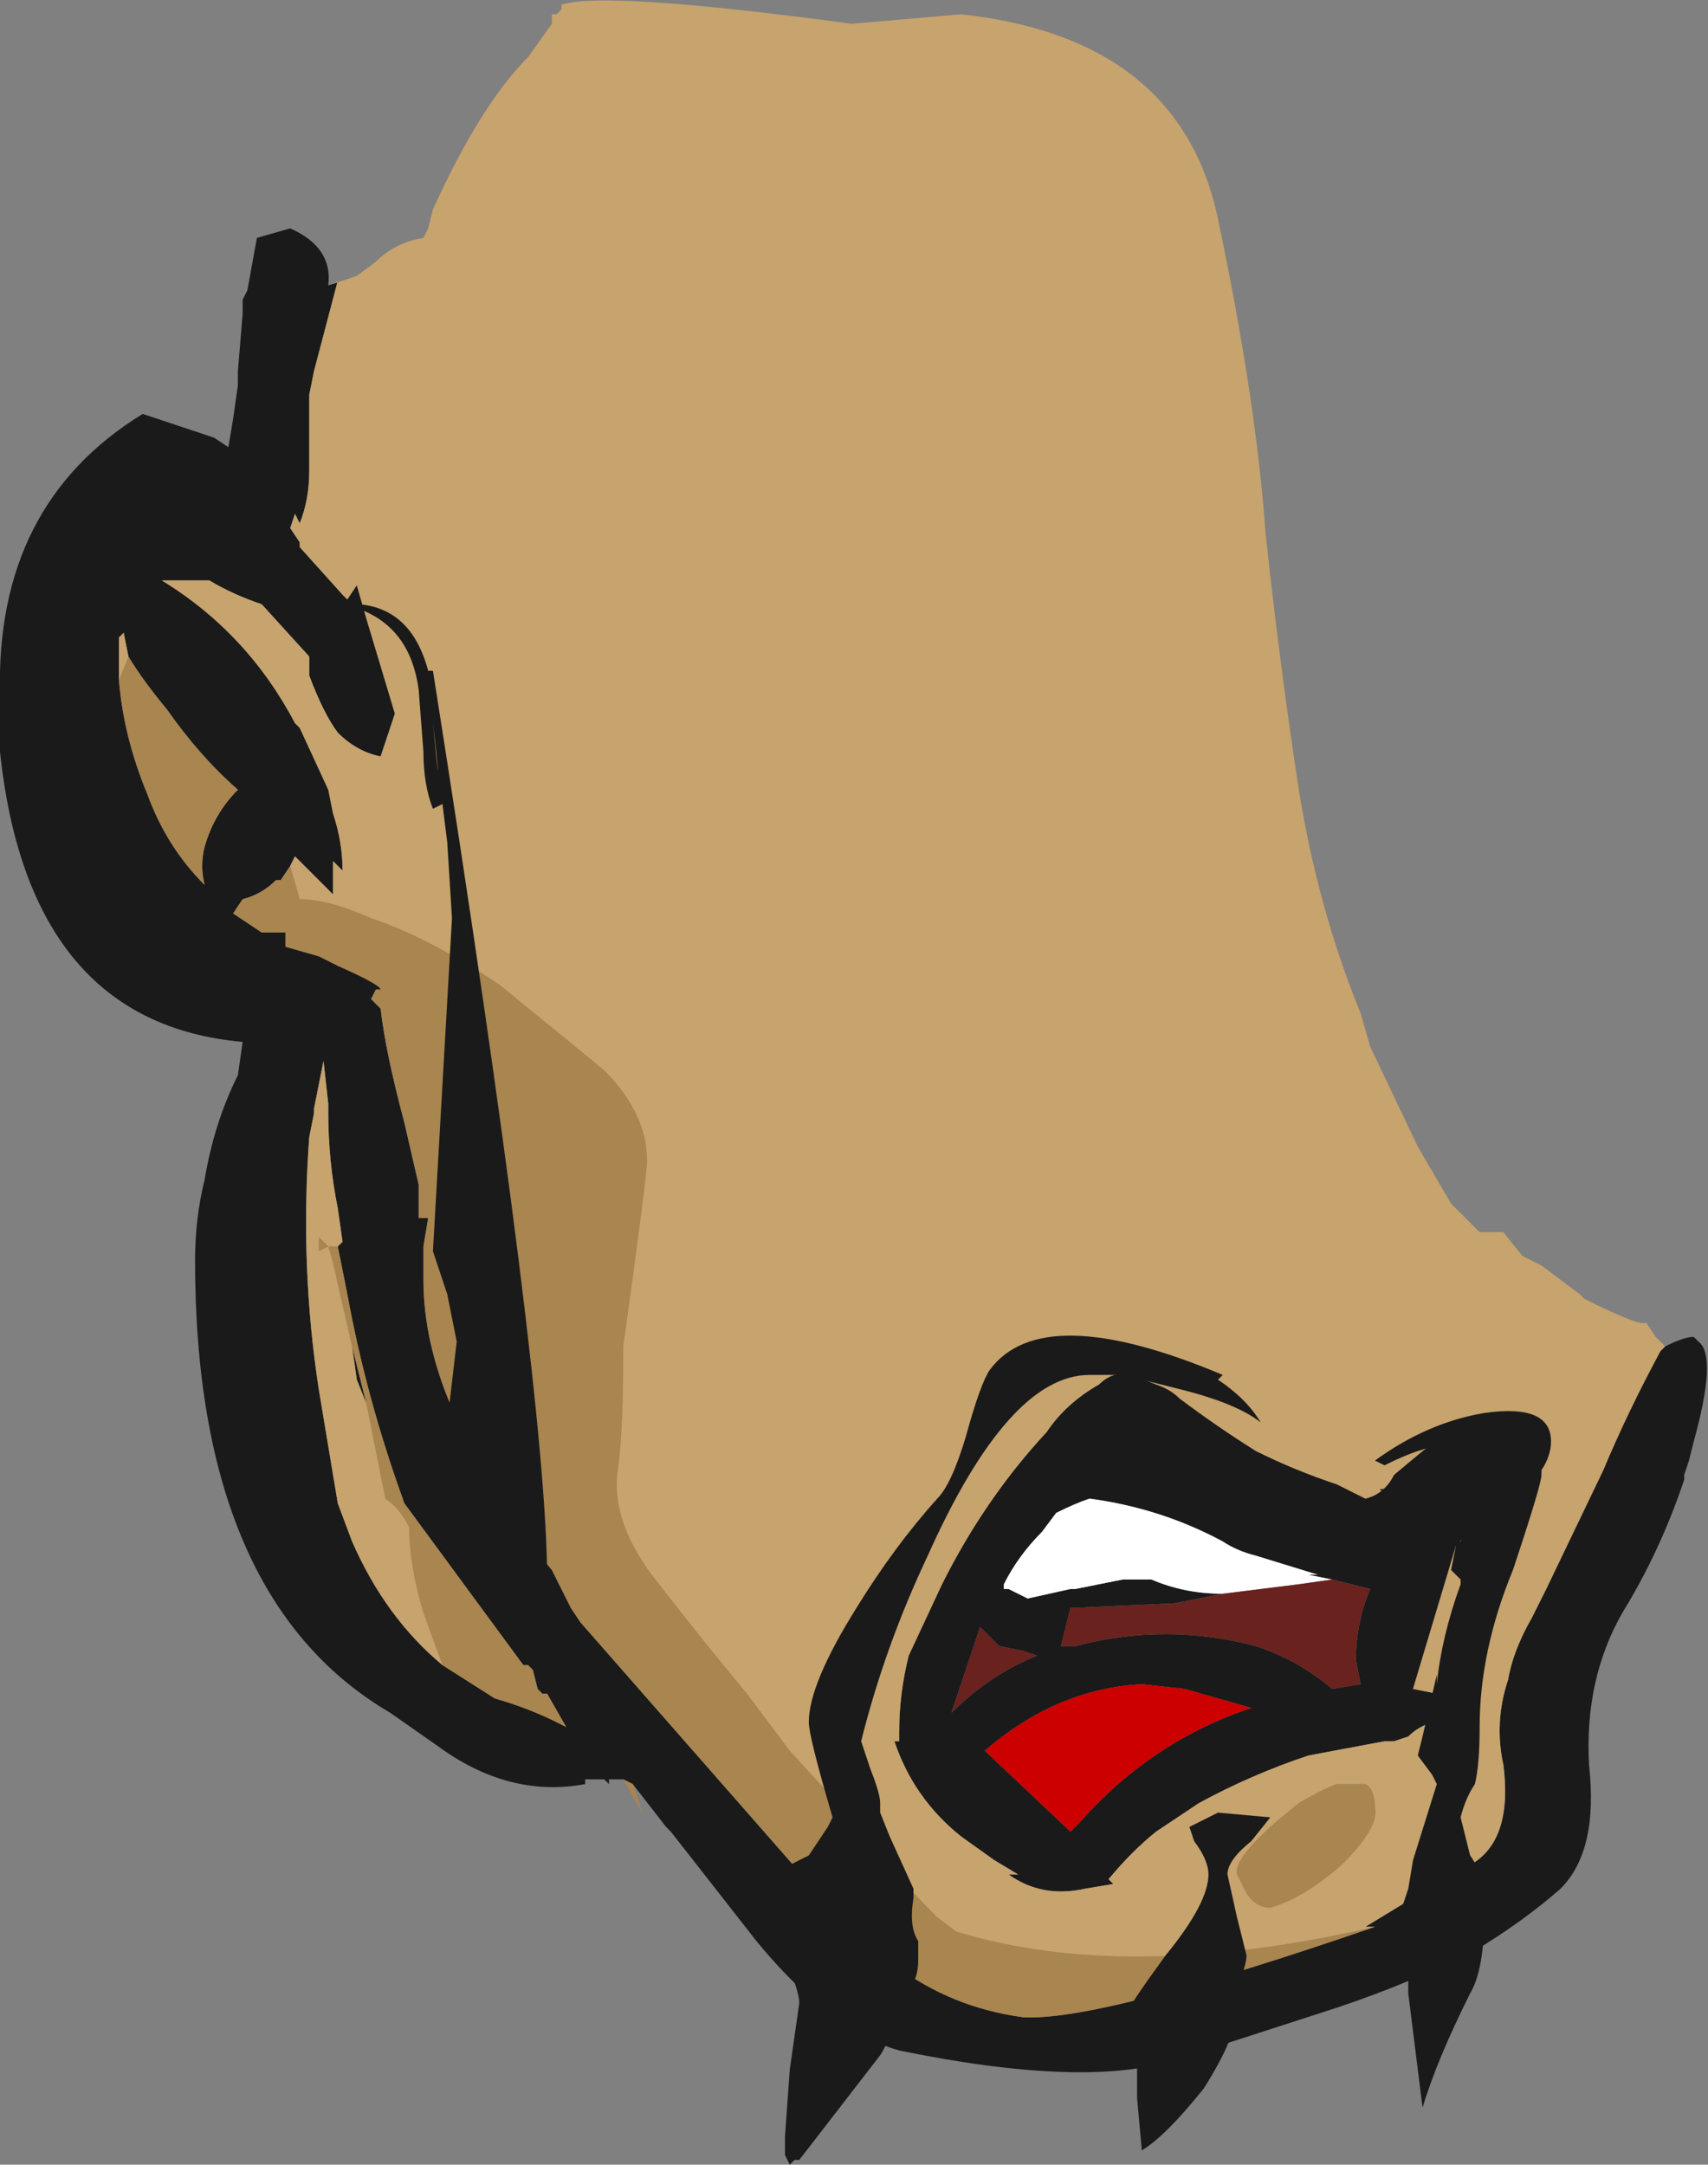 <?xml version="1.0" encoding="UTF-8" standalone="no"?>
<svg xmlns:ffdec="https://www.free-decompiler.com/flash" xmlns:xlink="http://www.w3.org/1999/xlink" ffdec:objectType="shape" height="22.75px" width="17.95px" xmlns="http://www.w3.org/2000/svg">
  <rect width="100%" height="100%" fill="#808080" stroke="none"/>
  <g transform="matrix(1.0, 0.0, 0.0, 1.0, 10.05, 8.85)">
    <path d="M7.45 5.3 Q7.65 5.2 7.75 5.2 L7.8 5.25 Q8.0 5.4 7.75 6.3 L7.7 6.5 7.65 6.65 7.65 6.7 Q7.4 7.45 7.0 8.1 6.6 8.8 6.65 9.7 6.75 10.6 6.35 11.0 5.95 11.35 5.45 11.65 4.75 12.0 4.0 12.25 L2.3 12.8 Q1.35 13.1 -0.6 12.7 -0.95 12.6 -1.2 12.4 -1.65 12.1 -2.1 11.55 L-3.0 10.4 -3.05 10.35 -3.4 9.9 -3.5 9.85 -3.65 9.85 -3.65 9.9 -3.7 9.85 -3.9 9.85 -3.9 9.9 Q-4.7 10.05 -5.45 9.5 L-5.95 9.15 Q-8.0 7.95 -8.0 4.4 -8.0 3.95 -7.9 3.55 -7.8 2.95 -7.55 2.45 L-7.5 2.1 Q-9.75 1.9 -10.05 -0.95 L-10.05 -1.55 Q-10.1 -3.55 -8.55 -4.5 L-7.8 -4.25 -7.65 -4.15 -7.6 -4.45 -7.55 -4.8 -7.55 -4.95 -7.5 -5.55 -7.5 -5.7 -7.45 -5.8 -7.35 -6.35 -7.0 -6.45 Q-6.55 -6.25 -6.6 -5.85 L-6.5 -5.9 -6.75 -4.95 -6.8 -4.7 -6.8 -3.9 Q-6.8 -3.6 -6.9 -3.35 L-6.95 -3.45 -7.0 -3.3 -6.9 -3.15 -6.9 -3.1 -6.45 -2.6 -6.4 -2.55 -6.3 -2.7 -6.2 -2.35 -5.9 -1.35 -6.05 -0.9 Q-6.3 -0.95 -6.5 -1.15 -6.65 -1.35 -6.8 -1.75 L-6.8 -1.95 -7.3 -2.5 Q-7.6 -2.6 -7.85 -2.75 L-8.35 -2.75 Q-7.45 -2.2 -6.95 -1.25 L-6.9 -1.2 -6.6 -0.55 -6.55 -0.3 Q-6.45 0.0 -6.45 0.3 -6.5 0.25 -6.55 0.2 L-6.55 0.55 -6.95 0.15 -7.0 0.25 -7.1 0.4 -7.15 0.4 Q-7.3 0.55 -7.5 0.6 L-7.6 0.75 -7.3 0.95 -7.05 0.95 -7.05 1.1 -6.7 1.2 -6.5 1.3 Q-6.05 1.5 -6.05 1.55 L-6.1 1.55 -6.15 1.65 -6.05 1.75 Q-6.0 2.2 -5.8 2.95 L-5.65 3.6 -5.65 3.95 -5.55 3.95 -5.6 4.25 -5.6 4.6 Q-5.6 5.25 -5.3 5.95 -5.1 6.5 -4.75 7.05 L-4.25 7.65 -4.05 8.05 -3.95 8.2 -1.1 11.45 -0.65 11.8 Q-0.05 12.25 0.7 12.35 1.5 12.4 4.4 11.4 L4.3 11.4 Q4.95 11.0 5.4 10.75 5.85 10.5 5.75 9.7 5.65 9.25 5.8 8.8 5.85 8.5 6.05 8.15 L6.2 7.85 6.8 6.6 Q7.05 6.0 7.4 5.35 L7.45 5.3 M-4.15 -8.75 L-4.15 -8.8 -4.15 -8.75 M-8.7 -1.95 L-8.75 -2.2 -8.8 -2.15 -8.8 -1.7 Q-8.75 -1.1 -8.5 -0.5 -8.3 0.05 -7.9 0.45 -7.95 0.25 -7.9 0.05 -7.8 -0.3 -7.55 -0.55 -7.95 -0.9 -8.3 -1.4 -8.55 -1.7 -8.7 -1.95 M-7.1 3.05 L-7.1 3.05 M-6.5 4.25 L-6.45 4.2 -6.5 3.85 Q-6.6 3.35 -6.6 2.85 L-6.6 2.75 -6.65 2.3 -6.75 2.8 -6.75 2.85 -6.8 3.1 Q-6.9 4.45 -6.7 5.75 L-6.5 6.95 -6.35 7.35 Q-6.0 8.15 -5.4 8.65 L-4.85 9.0 Q-4.5 9.1 -4.2 9.25 L-4.1 9.3 -4.3 8.95 -4.35 8.95 -4.4 8.9 -4.45 8.7 -4.5 8.65 -4.55 8.65 -5.8 6.95 Q-6.2 5.85 -6.4 4.75 L-6.5 4.25 M-6.2 5.9 L-6.3 5.65 -6.35 5.3 -6.2 5.9 M-0.6 9.35 Q-0.6 8.95 -0.5 8.55 L-0.15 7.8 Q0.3 6.9 0.95 6.2 1.15 5.9 1.5 5.7 1.65 5.55 1.85 5.6 L2.1 5.7 Q2.25 5.75 2.35 5.85 2.75 6.15 3.15 6.4 3.55 6.6 4.0 6.75 L4.3 6.9 Q4.5 6.85 4.6 6.65 L4.9 6.4 5.1 6.25 6.0 6.55 5.25 7.4 4.8 8.9 5.3 9.0 5.0 9.25 Q4.85 9.3 4.75 9.4 L4.6 9.45 4.5 9.45 3.7 9.6 Q3.1 9.8 2.55 10.1 L2.1 10.4 Q1.85 10.6 1.6 10.9 L1.65 10.95 1.35 11.0 Q0.9 11.1 0.55 10.85 L0.65 10.85 0.4 10.7 0.05 10.45 Q-0.45 10.05 -0.65 9.45 L-0.6 9.45 -0.6 9.35 M3.95 7.75 L3.7 7.7 3.8 7.7 3.15 7.5 Q2.95 7.45 2.8 7.35 2.15 7.0 1.4 6.9 1.25 6.95 1.05 7.05 L0.9 7.25 Q0.65 7.5 0.5 7.8 L0.5 7.85 0.55 7.85 0.75 7.95 1.2 7.85 1.25 7.85 1.75 7.75 2.05 7.75 Q2.4 7.9 2.8 7.9 L2.3 8.0 1.2 8.05 1.1 8.45 1.25 8.45 Q2.2 8.2 3.15 8.45 3.6 8.6 3.95 8.9 L4.25 8.85 4.2 8.6 Q4.2 8.2 4.35 7.85 L3.95 7.75 M0.25 8.25 L-0.05 9.15 Q0.35 8.75 0.85 8.55 L0.7 8.5 0.45 8.45 Q0.35 8.35 0.25 8.25 M0.3 9.55 L1.2 10.4 1.3 10.3 Q2.05 9.45 3.1 9.1 L2.4 8.9 1.95 8.85 Q1.05 8.9 0.3 9.55" fill="#1a1a1a" fill-rule="evenodd" stroke="none"/>
    <path d="M-3.4 9.9 L-3.3 10.2 -3.5 9.85 -3.4 9.9 M-7.0 0.25 L-6.9 0.6 Q-6.6 0.6 -6.15 0.8 -5.55 1.0 -4.8 1.5 -4.0 2.15 -3.7 2.4 -3.25 2.85 -3.25 3.35 -3.25 3.5 -3.5 5.3 L-3.5 5.35 Q-3.5 6.15 -3.55 6.55 -3.65 7.1 -3.2 7.7 -2.7 8.35 -2.2 8.95 L-1.75 9.55 -1.2 10.15 Q-0.75 10.75 -0.2 11.3 L0.0 11.45 Q1.8 12.0 4.4 11.4 1.5 12.4 0.7 12.35 -0.05 12.25 -0.65 11.8 L-1.1 11.45 -3.95 8.2 -4.05 8.05 -4.25 7.65 -4.75 7.05 Q-5.1 6.5 -5.3 5.95 -5.6 5.25 -5.6 4.6 L-5.6 4.25 -5.55 3.95 -5.65 3.95 -5.65 3.6 -5.8 2.95 Q-6.0 2.2 -6.05 1.75 L-6.15 1.65 -6.1 1.55 -6.05 1.55 Q-6.05 1.5 -6.5 1.3 L-6.7 1.2 -7.05 1.1 -7.05 0.95 -7.3 0.95 -7.6 0.75 -7.5 0.6 Q-7.3 0.55 -7.15 0.4 L-7.1 0.4 -7.0 0.25 M-8.8 -1.7 L-8.7 -1.95 Q-8.55 -1.7 -8.3 -1.4 -7.95 -0.9 -7.55 -0.55 -7.8 -0.3 -7.9 0.05 -7.95 0.25 -7.9 0.45 -8.3 0.05 -8.5 -0.5 -8.75 -1.1 -8.8 -1.7 M-5.4 8.65 L-5.6 8.1 Q-5.75 7.6 -5.75 7.2 -5.85 7.0 -6.0 6.9 L-6.2 5.9 -6.35 5.3 -6.5 4.65 Q-6.55 4.4 -6.6 4.25 L-6.7 4.3 -6.7 4.15 -6.6 4.25 -6.5 4.25 -6.4 4.75 Q-6.2 5.85 -5.8 6.95 L-4.55 8.65 -4.5 8.65 -4.45 8.7 -4.4 8.9 -4.35 8.95 -4.3 8.95 -4.1 9.3 -4.2 9.25 Q-4.5 9.1 -4.85 9.0 L-5.4 8.65 M4.0 9.9 L4.3 9.9 Q4.4 9.95 4.4 10.15 4.45 10.35 4.05 10.75 3.65 11.1 3.3 11.2 3.15 11.2 3.05 11.05 L2.95 10.85 Q2.9 10.65 3.6 10.1 3.85 9.95 4.0 9.9" fill="#a9854f" fill-rule="evenodd" stroke="none"/>
    <path d="M1.2 7.85 L0.75 7.95 0.55 7.85 0.5 7.85 0.5 7.8 Q0.65 7.5 0.9 7.25 L1.05 7.05 Q1.25 6.95 1.4 6.9 2.15 7.0 2.8 7.35 2.95 7.45 3.15 7.5 L3.8 7.7 3.7 7.7 3.95 7.75 3.6 7.8 2.8 7.9 Q2.4 7.9 2.05 7.75 L1.75 7.75 1.25 7.85 1.2 7.85" fill="#ffffff" fill-rule="evenodd" stroke="none"/>
    <path d="M3.95 7.75 L4.35 7.85 Q4.2 8.2 4.2 8.6 L4.25 8.85 3.95 8.9 Q3.6 8.6 3.15 8.45 2.2 8.2 1.25 8.45 L1.1 8.45 1.2 8.05 2.3 8.0 2.8 7.9 3.6 7.8 3.95 7.75 M1.25 7.85 L1.2 7.85 1.25 7.85 M0.25 8.25 Q0.35 8.35 0.45 8.45 L0.7 8.5 0.85 8.55 Q0.35 8.75 -0.05 9.15 L0.25 8.25" fill="#69221e" fill-rule="evenodd" stroke="none"/>
    <path d="M0.3 9.55 Q1.05 8.9 1.95 8.85 L2.4 8.9 3.1 9.1 Q2.05 9.45 1.3 10.3 L1.2 10.4 0.3 9.55" fill="#cc0000" fill-rule="evenodd" stroke="none"/>
    <path d="M-4.15 -8.8 Q-3.7 -8.95 -1.1 -8.6 L0.05 -8.7 Q2.35 -8.45 2.75 -6.55 3.15 -4.65 3.25 -3.25 3.4 -1.85 3.6 -0.55 3.8 0.7 4.25 1.8 L4.35 2.15 4.85 3.2 5.2 3.8 5.5 4.1 5.75 4.1 5.95 4.35 6.15 4.45 6.55 4.75 6.6 4.8 Q7.2 5.1 7.25 5.05 L7.35 5.2 7.45 5.3 7.4 5.35 Q7.05 6.0 6.8 6.6 L6.2 7.85 6.05 8.15 Q5.85 8.5 5.8 8.8 5.65 9.25 5.75 9.7 5.85 10.5 5.4 10.75 4.95 11.0 4.3 11.4 L4.4 11.4 Q1.8 12.0 0.0 11.45 L-0.2 11.3 Q-0.75 10.75 -1.2 10.15 L-1.75 9.55 -2.2 8.95 Q-2.7 8.35 -3.2 7.7 -3.65 7.1 -3.55 6.55 -3.5 6.15 -3.5 5.35 L-3.5 5.3 Q-3.25 3.5 -3.25 3.35 -3.25 2.85 -3.7 2.4 -4.0 2.15 -4.8 1.5 -5.55 1.0 -6.15 0.8 -6.6 0.6 -6.9 0.6 L-7.0 0.25 -6.95 0.15 -6.55 0.55 -6.55 0.2 Q-6.5 0.25 -6.45 0.3 -6.45 0.0 -6.55 -0.3 L-6.6 -0.55 -6.9 -1.2 -6.95 -1.25 Q-7.45 -2.2 -8.35 -2.75 L-7.85 -2.75 Q-7.6 -2.6 -7.3 -2.5 L-6.8 -1.95 -6.8 -1.75 Q-6.65 -1.35 -6.5 -1.15 -6.3 -0.95 -6.05 -0.9 L-5.9 -1.35 -6.2 -2.35 -6.3 -2.7 -6.4 -2.55 -6.45 -2.6 -6.9 -3.1 -6.9 -3.15 -7.0 -3.3 -6.95 -3.45 -6.9 -3.35 Q-6.8 -3.6 -6.8 -3.9 L-6.8 -4.7 -6.75 -4.95 -6.5 -5.9 -6.6 -5.85 -6.3 -5.95 -6.1 -6.1 Q-5.9 -6.3 -5.6 -6.35 L-5.55 -6.45 -5.5 -6.65 Q-5.0 -7.75 -4.5 -8.25 L-4.25 -8.6 -4.25 -8.7 -4.2 -8.7 -4.15 -8.75 -4.15 -8.8 M-8.8 -1.7 L-8.8 -2.15 -8.75 -2.2 -8.7 -1.95 -8.8 -1.7 M-7.1 3.05 L-7.1 3.05 M-5.4 8.65 Q-6.0 8.15 -6.35 7.35 L-6.5 6.95 -6.7 5.75 Q-6.9 4.45 -6.8 3.1 L-6.75 2.85 -6.75 2.8 -6.65 2.3 -6.6 2.75 -6.6 2.85 Q-6.6 3.35 -6.5 3.85 L-6.45 4.2 -6.5 4.25 -6.6 4.25 -6.7 4.15 -6.7 4.3 -6.6 4.25 Q-6.55 4.4 -6.5 4.65 L-6.35 5.3 -6.3 5.65 -6.2 5.9 -6.0 6.9 Q-5.85 7.0 -5.75 7.2 -5.75 7.6 -5.6 8.1 L-5.4 8.65 M-0.6 9.35 L-0.6 9.45 -0.65 9.45 Q-0.45 10.05 0.05 10.45 L0.4 10.7 0.65 10.85 0.55 10.85 Q0.9 11.1 1.35 11.0 L1.65 10.95 1.6 10.9 Q1.85 10.6 2.1 10.4 L2.55 10.1 Q3.1 9.8 3.7 9.6 L4.5 9.45 4.6 9.45 4.75 9.4 Q4.85 9.3 5.0 9.25 L5.3 9.0 4.8 8.9 5.25 7.4 6.0 6.55 5.1 6.25 4.9 6.4 4.6 6.65 Q4.5 6.85 4.3 6.9 L4.0 6.75 Q3.55 6.6 3.15 6.4 2.75 6.15 2.35 5.85 2.25 5.75 2.1 5.7 L1.85 5.6 Q1.65 5.55 1.5 5.7 1.15 5.9 0.95 6.2 0.3 6.9 -0.15 7.8 L-0.5 8.55 Q-0.6 8.95 -0.6 9.35 M4.0 9.9 Q3.85 9.95 3.6 10.1 2.9 10.65 2.95 10.85 L3.05 11.05 Q3.15 11.2 3.3 11.2 3.65 11.1 4.05 10.75 4.45 10.35 4.4 10.15 4.4 9.95 4.3 9.9 L4.0 9.9" fill="#c7a36d" fill-rule="evenodd" stroke="none"/>
    <path d="M-5.65 -1.6 Q-5.75 -2.35 -6.45 -2.5 -5.75 -2.55 -5.55 -1.8 L-5.5 -1.8 Q-4.3 5.8 -4.3 7.75 -4.3 7.85 -4.4 7.95 -4.45 8.05 -4.55 8.05 -4.95 8.05 -5.25 7.5 L-5.45 7.0 -5.35 6.1 -5.25 5.25 -5.35 4.75 -5.5 4.3 -5.3 0.8 -5.35 0.0 -5.4 -0.4 -5.5 -0.35 Q-5.6 -0.6 -5.6 -0.95 L-5.65 -1.6 M-5.45 -0.75 Q-5.45 -0.85 -5.5 -1.25 L-5.45 -0.75 M-1.05 8.05 Q-0.65 7.4 -0.2 6.9 -0.05 6.75 0.1 6.25 0.25 5.7 0.35 5.55 0.9 4.8 2.8 5.6 L2.75 5.65 Q3.05 5.85 3.2 6.1 2.95 5.9 2.35 5.75 L1.75 5.6 1.4 5.6 Q0.55 5.6 -0.3 7.5 -0.75 8.45 -1.0 9.45 L-0.9 9.75 Q-0.8 10.0 -0.8 10.1 L-0.8 10.2 -0.7 10.45 -0.45 11.0 -0.45 11.1 Q-0.5 11.4 -0.4 11.55 L-0.4 11.75 Q-0.4 11.95 -0.5 12.05 -0.55 12.25 -0.65 12.35 -0.7 12.6 -0.8 12.75 L-1.65 13.85 -1.7 13.85 -1.75 13.9 -1.8 13.8 -1.8 13.6 -1.75 12.9 -1.65 12.2 Q-1.65 12.1 -1.75 11.85 L-1.8 11.5 -1.8 11.45 Q-2.05 11.4 -2.15 11.3 L-2.15 11.1 Q-2.15 10.95 -1.65 10.7 L-1.55 10.65 -1.35 10.35 -1.3 10.25 Q-1.55 9.4 -1.55 9.25 -1.55 8.85 -1.05 8.05 M6.15 6.6 L6.15 6.65 Q6.15 6.75 5.85 7.65 5.5 8.5 5.5 9.3 5.5 9.7 5.45 9.9 5.35 10.05 5.3 10.25 L5.4 10.65 Q5.55 10.85 5.55 11.25 5.55 11.85 5.4 12.1 5.05 12.8 4.9 13.3 L4.75 12.1 4.75 11.85 Q4.55 11.8 4.55 11.6 L4.75 11.0 4.8 10.7 5.05 9.9 5.0 9.8 4.85 9.6 4.9 9.4 5.05 8.75 5.05 8.85 Q5.1 8.35 5.3 7.8 L5.3 7.75 5.2 7.65 5.25 7.4 5.25 7.35 5.3 7.35 Q5.4 7.15 5.4 6.95 L5.5 7.0 5.5 6.9 Q5.5 6.7 5.35 6.55 L5.25 6.5 5.25 6.35 5.1 6.35 Q4.9 6.35 4.5 6.55 L4.4 6.5 Q4.95 6.1 5.55 6.0 6.25 5.9 6.25 6.3 6.25 6.45 6.15 6.6 M4.55 6.8 L4.55 6.9 4.45 6.8 4.55 6.8 M1.55 6.45 L1.85 6.25 Q2.2 6.35 2.4 6.35 L2.35 6.35 1.55 6.45 M3.1 10.5 Q2.85 10.7 2.85 10.85 L2.95 11.3 3.05 11.7 Q3.05 11.8 2.95 12.05 L2.95 12.25 Q2.95 12.55 2.6 13.1 2.2 13.6 1.95 13.75 L1.9 13.2 1.9 12.6 1.85 12.55 Q1.8 12.45 1.8 12.3 1.8 12.25 2.2 11.7 2.65 11.15 2.65 10.85 2.65 10.7 2.5 10.5 L2.45 10.35 2.75 10.2 3.3 10.25 3.1 10.5" fill="#1a1a1a" fill-rule="evenodd" stroke="none"/>
  </g>
</svg>
